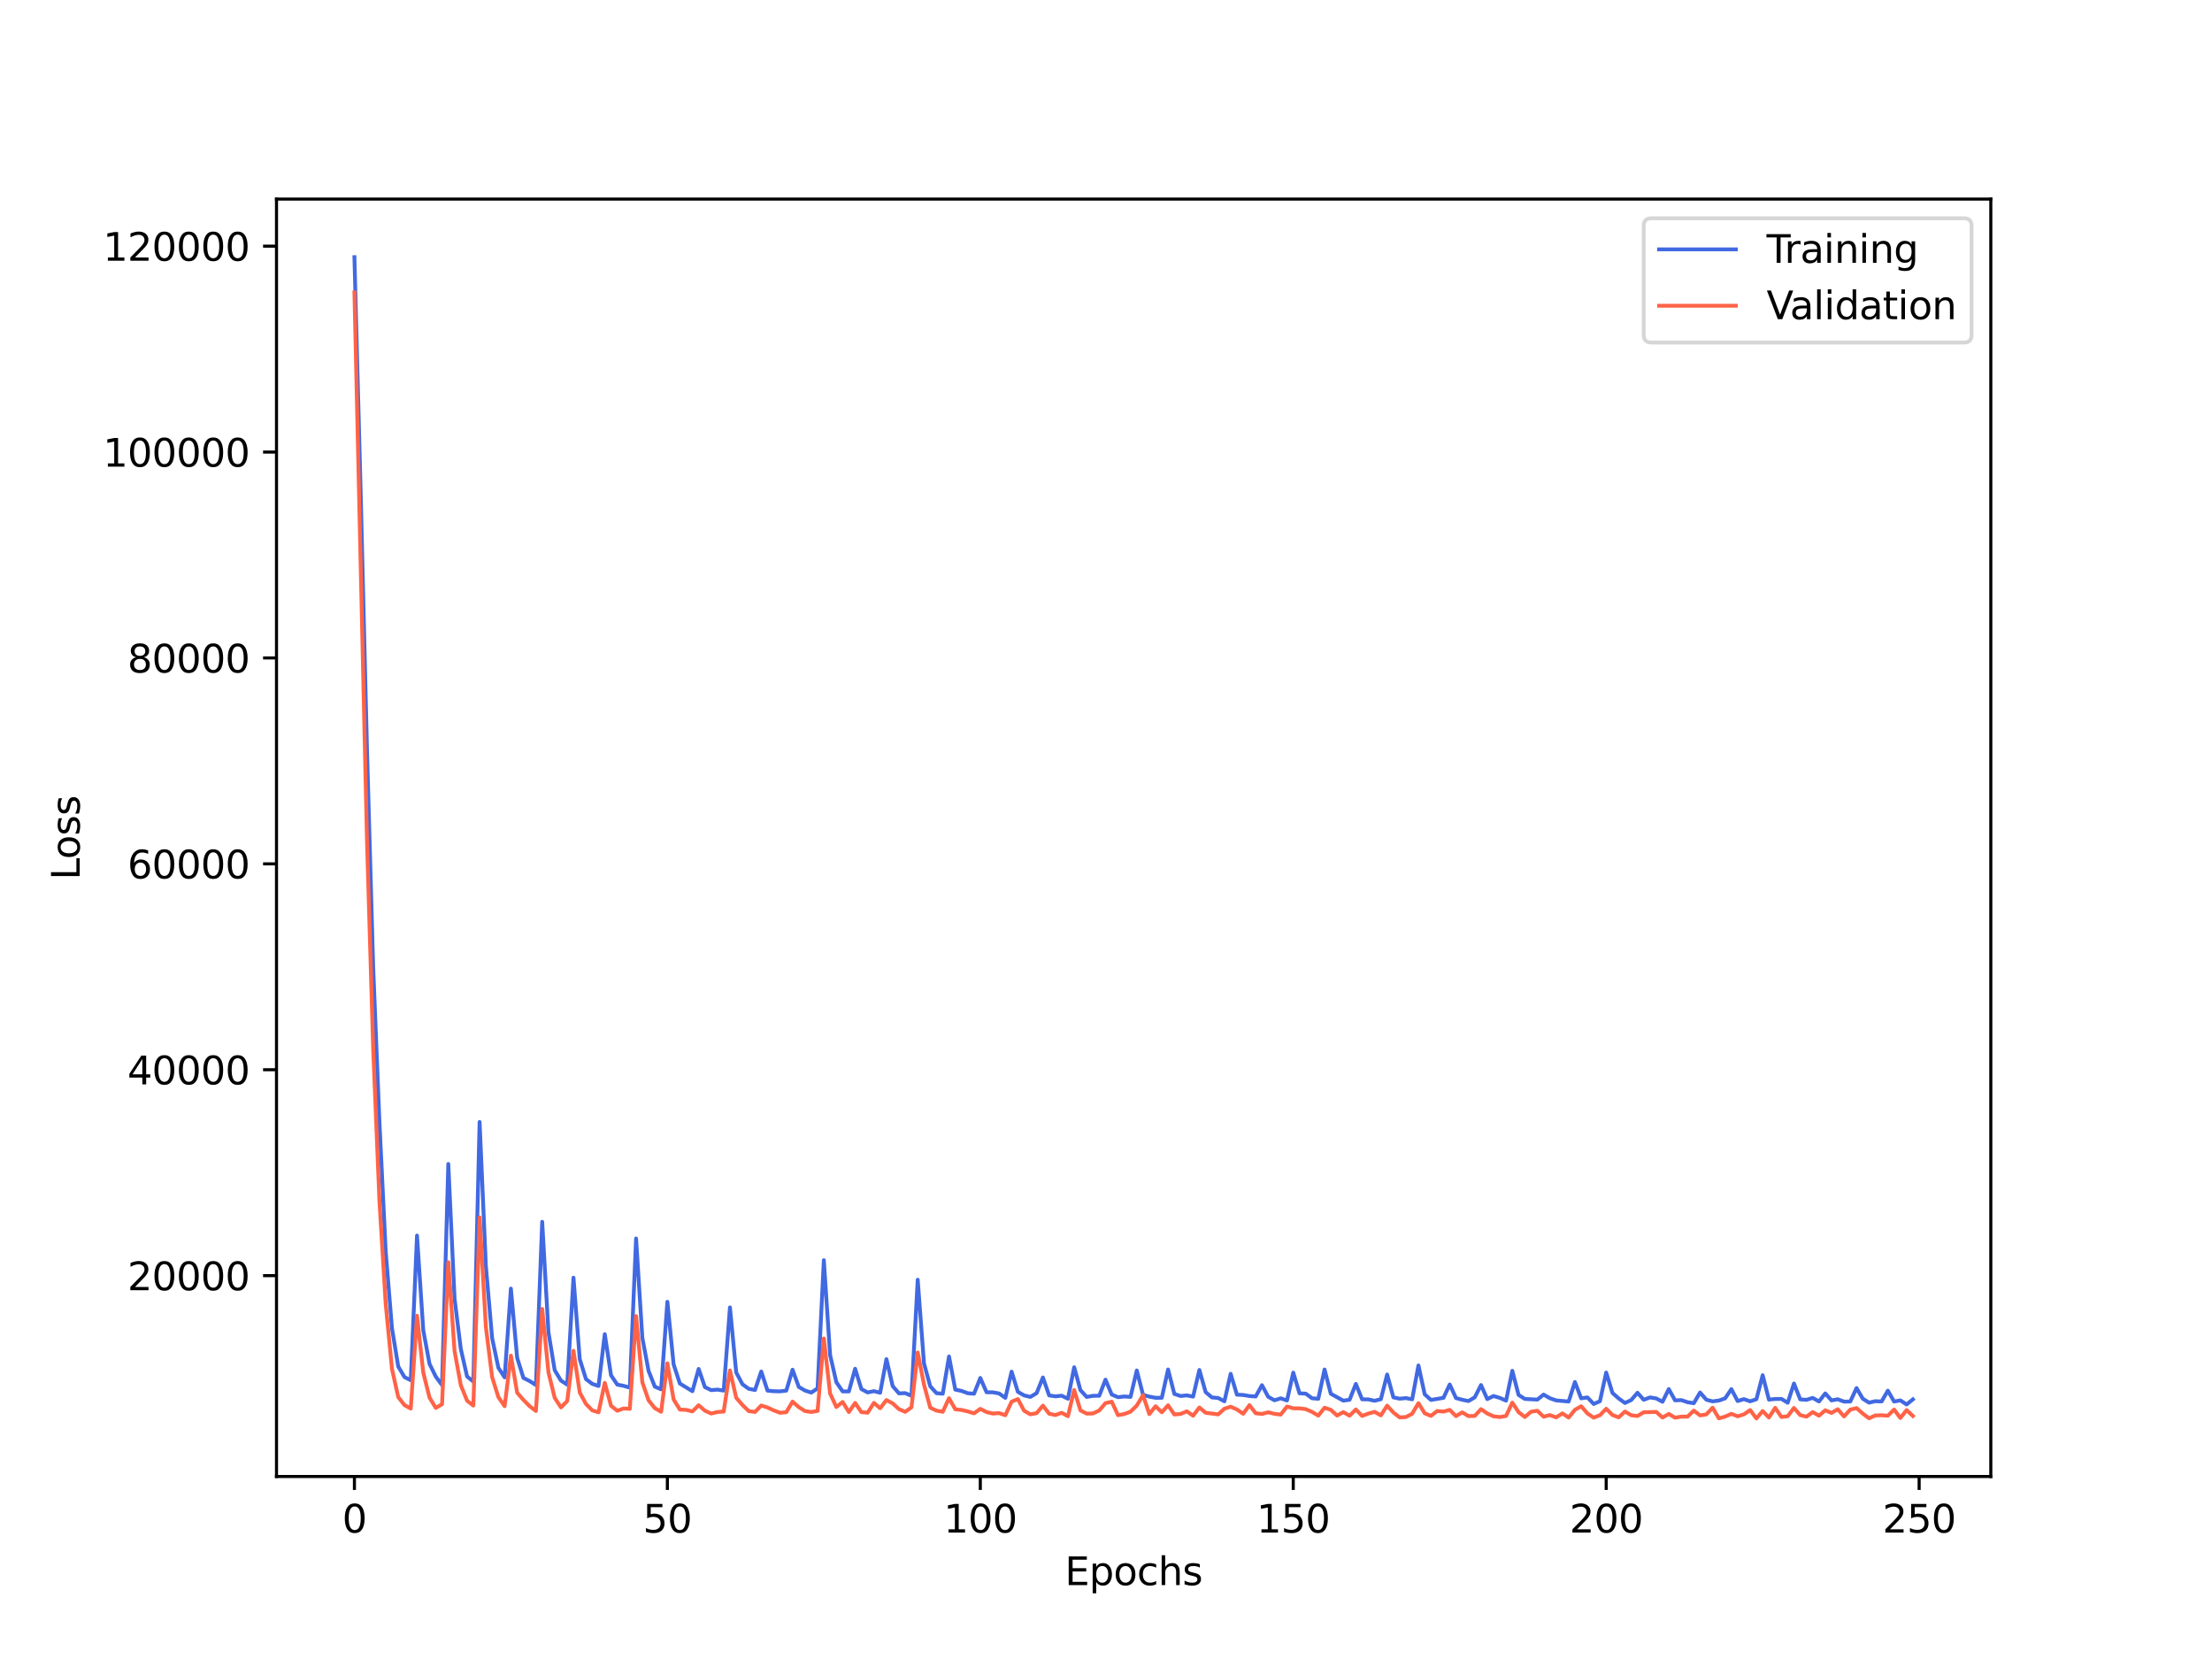 <?xml version="1.0" encoding="utf-8" standalone="no"?>
<!DOCTYPE svg PUBLIC "-//W3C//DTD SVG 1.1//EN"
  "http://www.w3.org/Graphics/SVG/1.1/DTD/svg11.dtd">
<svg xmlns:xlink="http://www.w3.org/1999/xlink" width="576pt" height="432pt" viewBox="0 0 576 432" xmlns="http://www.w3.org/2000/svg" version="1.1">
 <defs>
  <style type="text/css">*{stroke-linejoin: round; stroke-linecap: butt}</style>
 </defs>
 <g id="figure_1">
  <g id="patch_1">
   <path d="M 0 432 
L 576 432 
L 576 0 
L 0 0 
z
" style="fill: #ffffff"/>
  </g>
  <g id="axes_1">
   <g id="patch_2">
    <path d="M 72 384.48 
L 518.4 384.48 
L 518.4 51.84 
L 72 51.84 
z
" style="fill: #ffffff"/>
   </g>
   <g id="matplotlib.axis_1">
    <g id="xtick_1">
     <g id="line2d_1">
      <defs>
       <path id="mfca484361f" d="M 0 0 
L 0 3.5 
" style="stroke: #000000; stroke-width: 0.8"/>
      </defs>
      <g>
       <use xlink:href="#mfca484361f" x="92.291" y="384.48" style="stroke: #000000; stroke-width: 0.8"/>
      </g>
     </g>
     <g id="text_1">
      <!-- 0 -->
      <g transform="translate(89.11 399.078) scale(0.1 -0.1)">
       <defs>
        <path id="DejaVuSans-30" d="M 2034 4250 
Q 1547 4250 1301 3770 
Q 1056 3291 1056 2328 
Q 1056 1369 1301 889 
Q 1547 409 2034 409 
Q 2525 409 2770 889 
Q 3016 1369 3016 2328 
Q 3016 3291 2770 3770 
Q 2525 4250 2034 4250 
z
M 2034 4750 
Q 2819 4750 3233 4129 
Q 3647 3509 3647 2328 
Q 3647 1150 3233 529 
Q 2819 -91 2034 -91 
Q 1250 -91 836 529 
Q 422 1150 422 2328 
Q 422 3509 836 4129 
Q 1250 4750 2034 4750 
z
" transform="scale(0.016)"/>
       </defs>
       <use xlink:href="#DejaVuSans-30"/>
      </g>
     </g>
    </g>
    <g id="xtick_2">
     <g id="line2d_2">
      <g>
       <use xlink:href="#mfca484361f" x="173.781" y="384.48" style="stroke: #000000; stroke-width: 0.8"/>
      </g>
     </g>
     <g id="text_2">
      <!-- 50 -->
      <g transform="translate(167.418 399.078) scale(0.1 -0.1)">
       <defs>
        <path id="DejaVuSans-35" d="M 691 4666 
L 3169 4666 
L 3169 4134 
L 1269 4134 
L 1269 2991 
Q 1406 3038 1543 3061 
Q 1681 3084 1819 3084 
Q 2600 3084 3056 2656 
Q 3513 2228 3513 1497 
Q 3513 744 3044 326 
Q 2575 -91 1722 -91 
Q 1428 -91 1123 -41 
Q 819 9 494 109 
L 494 744 
Q 775 591 1075 516 
Q 1375 441 1709 441 
Q 2250 441 2565 725 
Q 2881 1009 2881 1497 
Q 2881 1984 2565 2268 
Q 2250 2553 1709 2553 
Q 1456 2553 1204 2497 
Q 953 2441 691 2322 
L 691 4666 
z
" transform="scale(0.016)"/>
       </defs>
       <use xlink:href="#DejaVuSans-35"/>
       <use xlink:href="#DejaVuSans-30" x="63.623"/>
      </g>
     </g>
    </g>
    <g id="xtick_3">
     <g id="line2d_3">
      <g>
       <use xlink:href="#mfca484361f" x="255.27" y="384.48" style="stroke: #000000; stroke-width: 0.8"/>
      </g>
     </g>
     <g id="text_3">
      <!-- 100 -->
      <g transform="translate(245.726 399.078) scale(0.1 -0.1)">
       <defs>
        <path id="DejaVuSans-31" d="M 794 531 
L 1825 531 
L 1825 4091 
L 703 3866 
L 703 4441 
L 1819 4666 
L 2450 4666 
L 2450 531 
L 3481 531 
L 3481 0 
L 794 0 
L 794 531 
z
" transform="scale(0.016)"/>
       </defs>
       <use xlink:href="#DejaVuSans-31"/>
       <use xlink:href="#DejaVuSans-30" x="63.623"/>
       <use xlink:href="#DejaVuSans-30" x="127.246"/>
      </g>
     </g>
    </g>
    <g id="xtick_4">
     <g id="line2d_4">
      <g>
       <use xlink:href="#mfca484361f" x="336.76" y="384.48" style="stroke: #000000; stroke-width: 0.8"/>
      </g>
     </g>
     <g id="text_4">
      <!-- 150 -->
      <g transform="translate(327.216 399.078) scale(0.1 -0.1)">
       <use xlink:href="#DejaVuSans-31"/>
       <use xlink:href="#DejaVuSans-35" x="63.623"/>
       <use xlink:href="#DejaVuSans-30" x="127.246"/>
      </g>
     </g>
    </g>
    <g id="xtick_5">
     <g id="line2d_5">
      <g>
       <use xlink:href="#mfca484361f" x="418.249" y="384.48" style="stroke: #000000; stroke-width: 0.8"/>
      </g>
     </g>
     <g id="text_5">
      <!-- 200 -->
      <g transform="translate(408.706 399.078) scale(0.1 -0.1)">
       <defs>
        <path id="DejaVuSans-32" d="M 1228 531 
L 3431 531 
L 3431 0 
L 469 0 
L 469 531 
Q 828 903 1448 1529 
Q 2069 2156 2228 2338 
Q 2531 2678 2651 2914 
Q 2772 3150 2772 3378 
Q 2772 3750 2511 3984 
Q 2250 4219 1831 4219 
Q 1534 4219 1204 4116 
Q 875 4013 500 3803 
L 500 4441 
Q 881 4594 1212 4672 
Q 1544 4750 1819 4750 
Q 2544 4750 2975 4387 
Q 3406 4025 3406 3419 
Q 3406 3131 3298 2873 
Q 3191 2616 2906 2266 
Q 2828 2175 2409 1742 
Q 1991 1309 1228 531 
z
" transform="scale(0.016)"/>
       </defs>
       <use xlink:href="#DejaVuSans-32"/>
       <use xlink:href="#DejaVuSans-30" x="63.623"/>
       <use xlink:href="#DejaVuSans-30" x="127.246"/>
      </g>
     </g>
    </g>
    <g id="xtick_6">
     <g id="line2d_6">
      <g>
       <use xlink:href="#mfca484361f" x="499.739" y="384.48" style="stroke: #000000; stroke-width: 0.8"/>
      </g>
     </g>
     <g id="text_6">
      <!-- 250 -->
      <g transform="translate(490.195 399.078) scale(0.1 -0.1)">
       <use xlink:href="#DejaVuSans-32"/>
       <use xlink:href="#DejaVuSans-35" x="63.623"/>
       <use xlink:href="#DejaVuSans-30" x="127.246"/>
      </g>
     </g>
    </g>
    <g id="text_7">
     <!-- Epochs -->
     <g transform="translate(277.284 412.757) scale(0.1 -0.1)">
      <defs>
       <path id="DejaVuSans-45" d="M 628 4666 
L 3578 4666 
L 3578 4134 
L 1259 4134 
L 1259 2753 
L 3481 2753 
L 3481 2222 
L 1259 2222 
L 1259 531 
L 3634 531 
L 3634 0 
L 628 0 
L 628 4666 
z
" transform="scale(0.016)"/>
       <path id="DejaVuSans-70" d="M 1159 525 
L 1159 -1331 
L 581 -1331 
L 581 3500 
L 1159 3500 
L 1159 2969 
Q 1341 3281 1617 3432 
Q 1894 3584 2278 3584 
Q 2916 3584 3314 3078 
Q 3713 2572 3713 1747 
Q 3713 922 3314 415 
Q 2916 -91 2278 -91 
Q 1894 -91 1617 61 
Q 1341 213 1159 525 
z
M 3116 1747 
Q 3116 2381 2855 2742 
Q 2594 3103 2138 3103 
Q 1681 3103 1420 2742 
Q 1159 2381 1159 1747 
Q 1159 1113 1420 752 
Q 1681 391 2138 391 
Q 2594 391 2855 752 
Q 3116 1113 3116 1747 
z
" transform="scale(0.016)"/>
       <path id="DejaVuSans-6f" d="M 1959 3097 
Q 1497 3097 1228 2736 
Q 959 2375 959 1747 
Q 959 1119 1226 758 
Q 1494 397 1959 397 
Q 2419 397 2687 759 
Q 2956 1122 2956 1747 
Q 2956 2369 2687 2733 
Q 2419 3097 1959 3097 
z
M 1959 3584 
Q 2709 3584 3137 3096 
Q 3566 2609 3566 1747 
Q 3566 888 3137 398 
Q 2709 -91 1959 -91 
Q 1206 -91 779 398 
Q 353 888 353 1747 
Q 353 2609 779 3096 
Q 1206 3584 1959 3584 
z
" transform="scale(0.016)"/>
       <path id="DejaVuSans-63" d="M 3122 3366 
L 3122 2828 
Q 2878 2963 2633 3030 
Q 2388 3097 2138 3097 
Q 1578 3097 1268 2742 
Q 959 2388 959 1747 
Q 959 1106 1268 751 
Q 1578 397 2138 397 
Q 2388 397 2633 464 
Q 2878 531 3122 666 
L 3122 134 
Q 2881 22 2623 -34 
Q 2366 -91 2075 -91 
Q 1284 -91 818 406 
Q 353 903 353 1747 
Q 353 2603 823 3093 
Q 1294 3584 2113 3584 
Q 2378 3584 2631 3529 
Q 2884 3475 3122 3366 
z
" transform="scale(0.016)"/>
       <path id="DejaVuSans-68" d="M 3513 2113 
L 3513 0 
L 2938 0 
L 2938 2094 
Q 2938 2591 2744 2837 
Q 2550 3084 2163 3084 
Q 1697 3084 1428 2787 
Q 1159 2491 1159 1978 
L 1159 0 
L 581 0 
L 581 4863 
L 1159 4863 
L 1159 2956 
Q 1366 3272 1645 3428 
Q 1925 3584 2291 3584 
Q 2894 3584 3203 3211 
Q 3513 2838 3513 2113 
z
" transform="scale(0.016)"/>
       <path id="DejaVuSans-73" d="M 2834 3397 
L 2834 2853 
Q 2591 2978 2328 3040 
Q 2066 3103 1784 3103 
Q 1356 3103 1142 2972 
Q 928 2841 928 2578 
Q 928 2378 1081 2264 
Q 1234 2150 1697 2047 
L 1894 2003 
Q 2506 1872 2764 1633 
Q 3022 1394 3022 966 
Q 3022 478 2636 193 
Q 2250 -91 1575 -91 
Q 1294 -91 989 -36 
Q 684 19 347 128 
L 347 722 
Q 666 556 975 473 
Q 1284 391 1588 391 
Q 1994 391 2212 530 
Q 2431 669 2431 922 
Q 2431 1156 2273 1281 
Q 2116 1406 1581 1522 
L 1381 1569 
Q 847 1681 609 1914 
Q 372 2147 372 2553 
Q 372 3047 722 3315 
Q 1072 3584 1716 3584 
Q 2034 3584 2315 3537 
Q 2597 3491 2834 3397 
z
" transform="scale(0.016)"/>
      </defs>
      <use xlink:href="#DejaVuSans-45"/>
      <use xlink:href="#DejaVuSans-70" x="63.184"/>
      <use xlink:href="#DejaVuSans-6f" x="126.66"/>
      <use xlink:href="#DejaVuSans-63" x="187.842"/>
      <use xlink:href="#DejaVuSans-68" x="242.822"/>
      <use xlink:href="#DejaVuSans-73" x="306.201"/>
     </g>
    </g>
   </g>
   <g id="matplotlib.axis_2">
    <g id="ytick_1">
     <g id="line2d_7">
      <defs>
       <path id="mdd9115772d" d="M 0 0 
L -3.5 0 
" style="stroke: #000000; stroke-width: 0.8"/>
      </defs>
      <g>
       <use xlink:href="#mdd9115772d" x="72" y="332.17" style="stroke: #000000; stroke-width: 0.8"/>
      </g>
     </g>
     <g id="text_8">
      <!-- 20000 -->
      <g transform="translate(33.188 335.969) scale(0.1 -0.1)">
       <use xlink:href="#DejaVuSans-32"/>
       <use xlink:href="#DejaVuSans-30" x="63.623"/>
       <use xlink:href="#DejaVuSans-30" x="127.246"/>
       <use xlink:href="#DejaVuSans-30" x="190.869"/>
       <use xlink:href="#DejaVuSans-30" x="254.492"/>
      </g>
     </g>
    </g>
    <g id="ytick_2">
     <g id="line2d_8">
      <g>
       <use xlink:href="#mdd9115772d" x="72" y="278.556" style="stroke: #000000; stroke-width: 0.8"/>
      </g>
     </g>
     <g id="text_9">
      <!-- 40000 -->
      <g transform="translate(33.188 282.355) scale(0.1 -0.1)">
       <defs>
        <path id="DejaVuSans-34" d="M 2419 4116 
L 825 1625 
L 2419 1625 
L 2419 4116 
z
M 2253 4666 
L 3047 4666 
L 3047 1625 
L 3713 1625 
L 3713 1100 
L 3047 1100 
L 3047 0 
L 2419 0 
L 2419 1100 
L 313 1100 
L 313 1709 
L 2253 4666 
z
" transform="scale(0.016)"/>
       </defs>
       <use xlink:href="#DejaVuSans-34"/>
       <use xlink:href="#DejaVuSans-30" x="63.623"/>
       <use xlink:href="#DejaVuSans-30" x="127.246"/>
       <use xlink:href="#DejaVuSans-30" x="190.869"/>
       <use xlink:href="#DejaVuSans-30" x="254.492"/>
      </g>
     </g>
    </g>
    <g id="ytick_3">
     <g id="line2d_9">
      <g>
       <use xlink:href="#mdd9115772d" x="72" y="224.941" style="stroke: #000000; stroke-width: 0.8"/>
      </g>
     </g>
     <g id="text_10">
      <!-- 60000 -->
      <g transform="translate(33.188 228.74) scale(0.1 -0.1)">
       <defs>
        <path id="DejaVuSans-36" d="M 2113 2584 
Q 1688 2584 1439 2293 
Q 1191 2003 1191 1497 
Q 1191 994 1439 701 
Q 1688 409 2113 409 
Q 2538 409 2786 701 
Q 3034 994 3034 1497 
Q 3034 2003 2786 2293 
Q 2538 2584 2113 2584 
z
M 3366 4563 
L 3366 3988 
Q 3128 4100 2886 4159 
Q 2644 4219 2406 4219 
Q 1781 4219 1451 3797 
Q 1122 3375 1075 2522 
Q 1259 2794 1537 2939 
Q 1816 3084 2150 3084 
Q 2853 3084 3261 2657 
Q 3669 2231 3669 1497 
Q 3669 778 3244 343 
Q 2819 -91 2113 -91 
Q 1303 -91 875 529 
Q 447 1150 447 2328 
Q 447 3434 972 4092 
Q 1497 4750 2381 4750 
Q 2619 4750 2861 4703 
Q 3103 4656 3366 4563 
z
" transform="scale(0.016)"/>
       </defs>
       <use xlink:href="#DejaVuSans-36"/>
       <use xlink:href="#DejaVuSans-30" x="63.623"/>
       <use xlink:href="#DejaVuSans-30" x="127.246"/>
       <use xlink:href="#DejaVuSans-30" x="190.869"/>
       <use xlink:href="#DejaVuSans-30" x="254.492"/>
      </g>
     </g>
    </g>
    <g id="ytick_4">
     <g id="line2d_10">
      <g>
       <use xlink:href="#mdd9115772d" x="72" y="171.327" style="stroke: #000000; stroke-width: 0.8"/>
      </g>
     </g>
     <g id="text_11">
      <!-- 80000 -->
      <g transform="translate(33.188 175.126) scale(0.1 -0.1)">
       <defs>
        <path id="DejaVuSans-38" d="M 2034 2216 
Q 1584 2216 1326 1975 
Q 1069 1734 1069 1313 
Q 1069 891 1326 650 
Q 1584 409 2034 409 
Q 2484 409 2743 651 
Q 3003 894 3003 1313 
Q 3003 1734 2745 1975 
Q 2488 2216 2034 2216 
z
M 1403 2484 
Q 997 2584 770 2862 
Q 544 3141 544 3541 
Q 544 4100 942 4425 
Q 1341 4750 2034 4750 
Q 2731 4750 3128 4425 
Q 3525 4100 3525 3541 
Q 3525 3141 3298 2862 
Q 3072 2584 2669 2484 
Q 3125 2378 3379 2068 
Q 3634 1759 3634 1313 
Q 3634 634 3220 271 
Q 2806 -91 2034 -91 
Q 1263 -91 848 271 
Q 434 634 434 1313 
Q 434 1759 690 2068 
Q 947 2378 1403 2484 
z
M 1172 3481 
Q 1172 3119 1398 2916 
Q 1625 2713 2034 2713 
Q 2441 2713 2670 2916 
Q 2900 3119 2900 3481 
Q 2900 3844 2670 4047 
Q 2441 4250 2034 4250 
Q 1625 4250 1398 4047 
Q 1172 3844 1172 3481 
z
" transform="scale(0.016)"/>
       </defs>
       <use xlink:href="#DejaVuSans-38"/>
       <use xlink:href="#DejaVuSans-30" x="63.623"/>
       <use xlink:href="#DejaVuSans-30" x="127.246"/>
       <use xlink:href="#DejaVuSans-30" x="190.869"/>
       <use xlink:href="#DejaVuSans-30" x="254.492"/>
      </g>
     </g>
    </g>
    <g id="ytick_5">
     <g id="line2d_11">
      <g>
       <use xlink:href="#mdd9115772d" x="72" y="117.712" style="stroke: #000000; stroke-width: 0.8"/>
      </g>
     </g>
     <g id="text_12">
      <!-- 100000 -->
      <g transform="translate(26.825 121.512) scale(0.1 -0.1)">
       <use xlink:href="#DejaVuSans-31"/>
       <use xlink:href="#DejaVuSans-30" x="63.623"/>
       <use xlink:href="#DejaVuSans-30" x="127.246"/>
       <use xlink:href="#DejaVuSans-30" x="190.869"/>
       <use xlink:href="#DejaVuSans-30" x="254.492"/>
       <use xlink:href="#DejaVuSans-30" x="318.115"/>
      </g>
     </g>
    </g>
    <g id="ytick_6">
     <g id="line2d_12">
      <g>
       <use xlink:href="#mdd9115772d" x="72" y="64.098" style="stroke: #000000; stroke-width: 0.8"/>
      </g>
     </g>
     <g id="text_13">
      <!-- 120000 -->
      <g transform="translate(26.825 67.897) scale(0.1 -0.1)">
       <use xlink:href="#DejaVuSans-31"/>
       <use xlink:href="#DejaVuSans-32" x="63.623"/>
       <use xlink:href="#DejaVuSans-30" x="127.246"/>
       <use xlink:href="#DejaVuSans-30" x="190.869"/>
       <use xlink:href="#DejaVuSans-30" x="254.492"/>
       <use xlink:href="#DejaVuSans-30" x="318.115"/>
      </g>
     </g>
    </g>
    <g id="text_14">
     <!-- Loss -->
     <g transform="translate(20.745 229.127) rotate(-90) scale(0.1 -0.1)">
      <defs>
       <path id="DejaVuSans-4c" d="M 628 4666 
L 1259 4666 
L 1259 531 
L 3531 531 
L 3531 0 
L 628 0 
L 628 4666 
z
" transform="scale(0.016)"/>
      </defs>
      <use xlink:href="#DejaVuSans-4c"/>
      <use xlink:href="#DejaVuSans-6f" x="53.963"/>
      <use xlink:href="#DejaVuSans-73" x="115.145"/>
      <use xlink:href="#DejaVuSans-73" x="167.244"/>
     </g>
    </g>
   </g>
   <g id="line2d_13">
    <path d="M 92.291 66.96 
L 93.921 128.381 
L 95.55 194.559 
L 97.18 251.962 
L 98.81 292.333 
L 100.44 325.964 
L 102.07 345.867 
L 103.699 355.84 
L 105.329 358.591 
L 106.959 359.422 
L 108.589 321.738 
L 110.219 346.397 
L 111.848 355.167 
L 113.478 358.467 
L 115.108 360.686 
L 116.738 303.096 
L 118.368 338.17 
L 119.997 351.292 
L 121.627 358.432 
L 123.257 359.765 
L 124.887 292.158 
L 126.517 329.638 
L 128.146 348.423 
L 129.776 356.159 
L 131.406 358.665 
L 133.036 335.545 
L 134.665 353.564 
L 136.295 358.806 
L 137.925 359.63 
L 139.555 360.661 
L 141.185 318.156 
L 142.814 346.895 
L 144.444 356.795 
L 146.074 359.506 
L 147.704 360.552 
L 149.334 332.706 
L 150.963 353.918 
L 152.593 359.127 
L 154.223 360.352 
L 155.853 360.908 
L 157.483 347.416 
L 159.112 358.129 
L 160.742 360.55 
L 162.372 360.867 
L 164.002 361.347 
L 165.632 322.5 
L 167.261 348.348 
L 168.891 356.998 
L 170.521 361.085 
L 172.151 361.77 
L 173.781 338.989 
L 175.41 355.294 
L 177.04 360.276 
L 180.3 362.265 
L 181.929 356.471 
L 183.559 361.202 
L 185.189 361.989 
L 186.819 361.851 
L 188.449 362.109 
L 190.078 340.442 
L 191.708 357.39 
L 193.338 360.464 
L 194.968 361.64 
L 196.598 361.955 
L 198.227 357.138 
L 199.857 362.116 
L 201.487 362.272 
L 203.117 362.305 
L 204.747 362.12 
L 206.376 356.669 
L 208.006 361.156 
L 209.636 362.102 
L 211.266 362.621 
L 212.896 361.534 
L 214.525 328.147 
L 216.155 352.828 
L 217.785 359.92 
L 219.415 362.317 
L 221.044 362.317 
L 222.674 356.424 
L 224.304 361.711 
L 225.934 362.585 
L 227.564 362.253 
L 229.193 362.667 
L 230.823 353.923 
L 232.453 360.939 
L 234.083 362.829 
L 235.713 362.766 
L 237.342 363.472 
L 238.972 333.241 
L 240.602 355.029 
L 242.232 360.98 
L 243.862 362.78 
L 245.491 362.921 
L 247.121 353.223 
L 248.751 361.851 
L 250.381 362.193 
L 252.011 362.795 
L 253.64 362.919 
L 255.27 358.82 
L 256.9 362.538 
L 258.53 362.552 
L 260.159 362.857 
L 261.789 363.997 
L 263.419 357.173 
L 265.049 362.427 
L 266.679 363.362 
L 268.308 363.749 
L 269.938 362.771 
L 271.568 358.69 
L 273.198 363.365 
L 274.828 363.605 
L 276.457 363.438 
L 278.087 364.228 
L 279.717 356.032 
L 281.347 361.996 
L 282.977 363.766 
L 284.606 363.466 
L 286.236 363.457 
L 287.866 359.265 
L 289.496 363.133 
L 291.126 363.823 
L 292.755 363.642 
L 294.385 363.747 
L 296.015 356.866 
L 297.645 363.22 
L 299.274 363.675 
L 300.904 363.986 
L 302.534 363.97 
L 304.164 356.611 
L 305.794 362.976 
L 307.423 363.516 
L 309.053 363.359 
L 310.683 363.673 
L 312.313 356.735 
L 313.943 362.501 
L 315.572 363.885 
L 317.202 364.033 
L 318.832 364.899 
L 320.462 357.742 
L 322.092 363.168 
L 323.721 363.25 
L 325.351 363.526 
L 326.981 363.638 
L 328.611 360.697 
L 330.241 363.723 
L 331.87 364.628 
L 333.5 364.12 
L 335.13 364.677 
L 336.76 357.434 
L 338.389 362.819 
L 340.019 362.897 
L 341.649 364.106 
L 343.279 364.242 
L 344.909 356.614 
L 346.538 362.934 
L 349.798 364.723 
L 351.428 364.494 
L 353.058 360.371 
L 354.687 364.38 
L 356.317 364.396 
L 357.947 364.754 
L 359.577 364.344 
L 361.207 357.924 
L 362.836 363.876 
L 364.466 364.216 
L 366.096 364.062 
L 367.726 364.38 
L 369.356 355.559 
L 370.985 363.068 
L 372.615 364.539 
L 375.875 363.996 
L 377.504 360.517 
L 379.134 364.05 
L 380.764 364.498 
L 382.394 364.824 
L 384.024 363.86 
L 385.653 360.659 
L 387.283 364.323 
L 388.913 363.517 
L 390.543 364.011 
L 392.173 364.722 
L 393.802 356.956 
L 395.432 363.238 
L 397.062 364.273 
L 400.322 364.451 
L 401.951 363.146 
L 403.581 364.093 
L 405.211 364.662 
L 408.471 364.953 
L 410.1 359.876 
L 411.73 364.117 
L 413.36 363.884 
L 414.99 365.591 
L 416.619 364.876 
L 418.249 357.412 
L 419.879 362.722 
L 421.509 364.154 
L 423.139 365.334 
L 424.768 364.566 
L 426.398 362.676 
L 428.028 364.507 
L 429.658 363.883 
L 431.288 364.153 
L 432.917 365.017 
L 434.547 361.712 
L 436.177 364.647 
L 437.807 364.584 
L 439.437 365.132 
L 441.066 365.39 
L 442.696 362.605 
L 444.326 364.484 
L 445.956 364.912 
L 447.586 364.699 
L 449.215 364.13 
L 450.845 361.719 
L 452.475 364.822 
L 454.105 364.331 
L 455.735 364.898 
L 457.364 364.355 
L 458.994 358.1 
L 460.624 364.46 
L 462.254 364.293 
L 463.883 364.272 
L 465.513 365.268 
L 467.143 360.264 
L 468.773 364.392 
L 470.403 364.517 
L 472.032 364.005 
L 473.662 364.938 
L 475.292 362.84 
L 476.922 364.659 
L 478.552 364.358 
L 480.181 364.981 
L 481.811 364.949 
L 483.441 361.453 
L 485.071 364.23 
L 486.701 365.246 
L 488.33 364.869 
L 489.96 364.941 
L 491.59 362.124 
L 493.22 364.958 
L 494.85 364.656 
L 496.479 365.721 
L 498.109 364.393 
L 498.109 364.393 
" clip-path="url(#pdc9212a499)" style="fill: none; stroke: #4169e1; stroke-linecap: square"/>
   </g>
   <g id="line2d_14">
    <path d="M 92.291 76.148 
L 95.55 218.415 
L 97.18 273.314 
L 98.81 312.864 
L 100.44 339.573 
L 102.07 356.48 
L 103.699 363.794 
L 105.329 365.889 
L 106.959 366.79 
L 108.589 342.607 
L 110.219 357.441 
L 111.848 363.935 
L 113.478 366.614 
L 115.108 365.657 
L 116.738 328.67 
L 118.368 351.846 
L 119.997 360.722 
L 121.627 364.738 
L 123.257 366.005 
L 124.887 317.007 
L 126.517 345.515 
L 128.146 358.584 
L 129.776 363.802 
L 131.406 366.168 
L 133.036 353.002 
L 134.665 362.671 
L 136.295 364.526 
L 137.925 366.178 
L 139.555 367.419 
L 141.185 340.845 
L 142.814 357.371 
L 144.444 364.004 
L 146.074 366.481 
L 147.704 364.827 
L 149.334 351.75 
L 150.963 362.604 
L 152.593 365.597 
L 154.223 367.262 
L 155.853 367.76 
L 157.483 360.093 
L 159.112 366.06 
L 160.742 367.36 
L 162.372 366.762 
L 164.002 366.854 
L 165.632 342.704 
L 167.261 359.915 
L 168.891 364.653 
L 170.521 366.682 
L 172.151 367.625 
L 173.781 354.998 
L 175.41 364.42 
L 177.04 367.057 
L 178.67 367.121 
L 180.3 367.531 
L 181.929 365.918 
L 183.559 367.342 
L 185.189 368.08 
L 186.819 367.688 
L 188.449 367.554 
L 190.078 356.863 
L 191.708 363.979 
L 193.338 365.86 
L 194.968 367.439 
L 196.598 367.673 
L 198.227 365.989 
L 199.857 366.516 
L 201.487 367.264 
L 203.117 367.881 
L 204.747 367.732 
L 206.376 364.975 
L 208.006 366.415 
L 209.636 367.443 
L 211.266 367.678 
L 212.896 367.396 
L 214.525 348.53 
L 216.155 362.871 
L 217.785 366.391 
L 219.415 365.065 
L 221.044 367.691 
L 222.674 365.325 
L 224.304 367.714 
L 225.934 367.863 
L 227.564 365.309 
L 229.193 366.704 
L 230.823 364.572 
L 232.453 365.443 
L 234.083 366.931 
L 235.713 367.642 
L 237.342 366.462 
L 238.972 352.187 
L 240.602 360.53 
L 242.232 366.564 
L 243.862 367.325 
L 245.491 367.617 
L 247.121 364.093 
L 248.751 366.974 
L 250.381 367.154 
L 252.011 367.532 
L 253.64 368.029 
L 255.27 366.865 
L 256.9 367.702 
L 258.53 368.082 
L 260.159 367.973 
L 261.789 368.517 
L 263.419 364.991 
L 265.049 364.323 
L 266.679 367.363 
L 268.308 368.286 
L 269.938 367.976 
L 271.568 366.023 
L 273.198 368.126 
L 274.828 368.476 
L 276.457 367.888 
L 278.087 368.775 
L 279.717 361.962 
L 281.347 367.26 
L 282.977 368.105 
L 284.606 368.062 
L 286.236 367.289 
L 287.866 365.377 
L 289.496 365.004 
L 291.126 368.508 
L 292.755 368.213 
L 294.385 367.594 
L 296.015 366.01 
L 297.645 363.294 
L 299.274 368.222 
L 300.904 366.18 
L 302.534 367.758 
L 304.164 365.933 
L 305.794 368.33 
L 307.423 368.186 
L 309.053 367.507 
L 310.683 368.658 
L 312.313 366.502 
L 313.943 367.877 
L 317.202 368.301 
L 318.832 366.833 
L 320.462 366.306 
L 322.092 367.026 
L 323.721 368.139 
L 325.351 365.894 
L 326.981 368.014 
L 328.611 368.187 
L 330.241 367.758 
L 331.87 368.16 
L 333.5 368.359 
L 335.13 366.256 
L 336.76 366.721 
L 338.389 366.728 
L 340.019 366.934 
L 341.649 367.652 
L 343.279 368.623 
L 344.909 366.564 
L 346.538 367.116 
L 348.168 368.603 
L 349.798 367.714 
L 351.428 368.647 
L 353.058 367.016 
L 354.687 368.705 
L 356.317 368.087 
L 357.947 367.653 
L 359.577 368.556 
L 361.207 366.036 
L 362.836 367.815 
L 364.466 369.085 
L 366.096 368.996 
L 367.726 368.136 
L 369.356 365.384 
L 370.985 368.011 
L 372.615 368.693 
L 374.245 367.416 
L 375.875 367.574 
L 377.504 367.131 
L 379.134 368.748 
L 380.764 367.778 
L 382.394 368.75 
L 384.024 368.702 
L 385.653 366.935 
L 387.283 368.069 
L 388.913 368.803 
L 390.543 368.993 
L 392.173 368.704 
L 393.802 365.244 
L 395.432 367.72 
L 397.062 368.988 
L 398.692 367.6 
L 400.322 367.36 
L 401.951 368.908 
L 403.581 368.482 
L 405.211 369.085 
L 406.841 368.042 
L 408.471 369.132 
L 410.1 367.11 
L 411.73 366.181 
L 413.36 368.043 
L 414.99 369.157 
L 416.619 368.522 
L 418.249 366.837 
L 419.879 368.46 
L 421.509 369.076 
L 423.139 367.561 
L 424.768 368.526 
L 426.398 368.726 
L 428.028 367.749 
L 431.288 367.663 
L 432.917 369.127 
L 434.547 368.183 
L 436.177 369.163 
L 437.807 368.885 
L 439.437 368.887 
L 441.066 367.319 
L 442.696 368.564 
L 444.326 368.307 
L 445.956 366.567 
L 447.586 369.333 
L 449.215 368.885 
L 450.845 368.159 
L 452.475 368.799 
L 454.105 368.295 
L 455.735 367.182 
L 457.364 369.36 
L 458.994 367.429 
L 460.624 369.119 
L 462.254 366.603 
L 463.883 368.976 
L 465.513 368.782 
L 467.143 366.627 
L 468.773 368.496 
L 470.403 368.889 
L 472.032 367.712 
L 473.662 368.639 
L 475.292 367.232 
L 476.922 367.921 
L 478.552 366.966 
L 480.181 368.837 
L 481.811 367.066 
L 483.441 366.661 
L 485.071 368.102 
L 486.701 369.324 
L 488.33 368.577 
L 489.96 368.53 
L 491.59 368.646 
L 493.22 367.045 
L 494.85 369.243 
L 496.479 367.183 
L 498.109 368.711 
L 498.109 368.711 
" clip-path="url(#pdc9212a499)" style="fill: none; stroke: #ff6347; stroke-linecap: square"/>
   </g>
   <g id="patch_3">
    <path d="M 72 384.48 
L 72 51.84 
" style="fill: none; stroke: #000000; stroke-width: 0.8; stroke-linejoin: miter; stroke-linecap: square"/>
   </g>
   <g id="patch_4">
    <path d="M 518.4 384.48 
L 518.4 51.84 
" style="fill: none; stroke: #000000; stroke-width: 0.8; stroke-linejoin: miter; stroke-linecap: square"/>
   </g>
   <g id="patch_5">
    <path d="M 72 384.48 
L 518.4 384.48 
" style="fill: none; stroke: #000000; stroke-width: 0.8; stroke-linejoin: miter; stroke-linecap: square"/>
   </g>
   <g id="patch_6">
    <path d="M 72 51.84 
L 518.4 51.84 
" style="fill: none; stroke: #000000; stroke-width: 0.8; stroke-linejoin: miter; stroke-linecap: square"/>
   </g>
   <g id="legend_1">
    <g id="patch_7">
     <path d="M 430.019 89.196 
L 511.4 89.196 
Q 513.4 89.196 513.4 87.196 
L 513.4 58.84 
Q 513.4 56.84 511.4 56.84 
L 430.019 56.84 
Q 428.019 56.84 428.019 58.84 
L 428.019 87.196 
Q 428.019 89.196 430.019 89.196 
z
" style="fill: #ffffff; opacity: 0.8; stroke: #cccccc; stroke-linejoin: miter"/>
    </g>
    <g id="line2d_15">
     <path d="M 432.019 64.938 
L 442.019 64.938 
L 452.019 64.938 
" style="fill: none; stroke: #4169e1; stroke-linecap: square"/>
    </g>
    <g id="text_15">
     <!-- Training -->
     <g transform="translate(460.019 68.438) scale(0.1 -0.1)">
      <defs>
       <path id="DejaVuSans-54" d="M -19 4666 
L 3928 4666 
L 3928 4134 
L 2272 4134 
L 2272 0 
L 1638 0 
L 1638 4134 
L -19 4134 
L -19 4666 
z
" transform="scale(0.016)"/>
       <path id="DejaVuSans-72" d="M 2631 2963 
Q 2534 3019 2420 3045 
Q 2306 3072 2169 3072 
Q 1681 3072 1420 2755 
Q 1159 2438 1159 1844 
L 1159 0 
L 581 0 
L 581 3500 
L 1159 3500 
L 1159 2956 
Q 1341 3275 1631 3429 
Q 1922 3584 2338 3584 
Q 2397 3584 2469 3576 
Q 2541 3569 2628 3553 
L 2631 2963 
z
" transform="scale(0.016)"/>
       <path id="DejaVuSans-61" d="M 2194 1759 
Q 1497 1759 1228 1600 
Q 959 1441 959 1056 
Q 959 750 1161 570 
Q 1363 391 1709 391 
Q 2188 391 2477 730 
Q 2766 1069 2766 1631 
L 2766 1759 
L 2194 1759 
z
M 3341 1997 
L 3341 0 
L 2766 0 
L 2766 531 
Q 2569 213 2275 61 
Q 1981 -91 1556 -91 
Q 1019 -91 701 211 
Q 384 513 384 1019 
Q 384 1609 779 1909 
Q 1175 2209 1959 2209 
L 2766 2209 
L 2766 2266 
Q 2766 2663 2505 2880 
Q 2244 3097 1772 3097 
Q 1472 3097 1187 3025 
Q 903 2953 641 2809 
L 641 3341 
Q 956 3463 1253 3523 
Q 1550 3584 1831 3584 
Q 2591 3584 2966 3190 
Q 3341 2797 3341 1997 
z
" transform="scale(0.016)"/>
       <path id="DejaVuSans-69" d="M 603 3500 
L 1178 3500 
L 1178 0 
L 603 0 
L 603 3500 
z
M 603 4863 
L 1178 4863 
L 1178 4134 
L 603 4134 
L 603 4863 
z
" transform="scale(0.016)"/>
       <path id="DejaVuSans-6e" d="M 3513 2113 
L 3513 0 
L 2938 0 
L 2938 2094 
Q 2938 2591 2744 2837 
Q 2550 3084 2163 3084 
Q 1697 3084 1428 2787 
Q 1159 2491 1159 1978 
L 1159 0 
L 581 0 
L 581 3500 
L 1159 3500 
L 1159 2956 
Q 1366 3272 1645 3428 
Q 1925 3584 2291 3584 
Q 2894 3584 3203 3211 
Q 3513 2838 3513 2113 
z
" transform="scale(0.016)"/>
       <path id="DejaVuSans-67" d="M 2906 1791 
Q 2906 2416 2648 2759 
Q 2391 3103 1925 3103 
Q 1463 3103 1205 2759 
Q 947 2416 947 1791 
Q 947 1169 1205 825 
Q 1463 481 1925 481 
Q 2391 481 2648 825 
Q 2906 1169 2906 1791 
z
M 3481 434 
Q 3481 -459 3084 -895 
Q 2688 -1331 1869 -1331 
Q 1566 -1331 1297 -1286 
Q 1028 -1241 775 -1147 
L 775 -588 
Q 1028 -725 1275 -790 
Q 1522 -856 1778 -856 
Q 2344 -856 2625 -561 
Q 2906 -266 2906 331 
L 2906 616 
Q 2728 306 2450 153 
Q 2172 0 1784 0 
Q 1141 0 747 490 
Q 353 981 353 1791 
Q 353 2603 747 3093 
Q 1141 3584 1784 3584 
Q 2172 3584 2450 3431 
Q 2728 3278 2906 2969 
L 2906 3500 
L 3481 3500 
L 3481 434 
z
" transform="scale(0.016)"/>
      </defs>
      <use xlink:href="#DejaVuSans-54"/>
      <use xlink:href="#DejaVuSans-72" x="46.334"/>
      <use xlink:href="#DejaVuSans-61" x="87.447"/>
      <use xlink:href="#DejaVuSans-69" x="148.727"/>
      <use xlink:href="#DejaVuSans-6e" x="176.51"/>
      <use xlink:href="#DejaVuSans-69" x="239.889"/>
      <use xlink:href="#DejaVuSans-6e" x="267.672"/>
      <use xlink:href="#DejaVuSans-67" x="331.051"/>
     </g>
    </g>
    <g id="line2d_16">
     <path d="M 432.019 79.617 
L 442.019 79.617 
L 452.019 79.617 
" style="fill: none; stroke: #ff6347; stroke-linecap: square"/>
    </g>
    <g id="text_16">
     <!-- Validation -->
     <g transform="translate(460.019 83.117) scale(0.1 -0.1)">
      <defs>
       <path id="DejaVuSans-56" d="M 1831 0 
L 50 4666 
L 709 4666 
L 2188 738 
L 3669 4666 
L 4325 4666 
L 2547 0 
L 1831 0 
z
" transform="scale(0.016)"/>
       <path id="DejaVuSans-6c" d="M 603 4863 
L 1178 4863 
L 1178 0 
L 603 0 
L 603 4863 
z
" transform="scale(0.016)"/>
       <path id="DejaVuSans-64" d="M 2906 2969 
L 2906 4863 
L 3481 4863 
L 3481 0 
L 2906 0 
L 2906 525 
Q 2725 213 2448 61 
Q 2172 -91 1784 -91 
Q 1150 -91 751 415 
Q 353 922 353 1747 
Q 353 2572 751 3078 
Q 1150 3584 1784 3584 
Q 2172 3584 2448 3432 
Q 2725 3281 2906 2969 
z
M 947 1747 
Q 947 1113 1208 752 
Q 1469 391 1925 391 
Q 2381 391 2643 752 
Q 2906 1113 2906 1747 
Q 2906 2381 2643 2742 
Q 2381 3103 1925 3103 
Q 1469 3103 1208 2742 
Q 947 2381 947 1747 
z
" transform="scale(0.016)"/>
       <path id="DejaVuSans-74" d="M 1172 4494 
L 1172 3500 
L 2356 3500 
L 2356 3053 
L 1172 3053 
L 1172 1153 
Q 1172 725 1289 603 
Q 1406 481 1766 481 
L 2356 481 
L 2356 0 
L 1766 0 
Q 1100 0 847 248 
Q 594 497 594 1153 
L 594 3053 
L 172 3053 
L 172 3500 
L 594 3500 
L 594 4494 
L 1172 4494 
z
" transform="scale(0.016)"/>
      </defs>
      <use xlink:href="#DejaVuSans-56"/>
      <use xlink:href="#DejaVuSans-61" x="60.658"/>
      <use xlink:href="#DejaVuSans-6c" x="121.938"/>
      <use xlink:href="#DejaVuSans-69" x="149.721"/>
      <use xlink:href="#DejaVuSans-64" x="177.504"/>
      <use xlink:href="#DejaVuSans-61" x="240.98"/>
      <use xlink:href="#DejaVuSans-74" x="302.26"/>
      <use xlink:href="#DejaVuSans-69" x="341.469"/>
      <use xlink:href="#DejaVuSans-6f" x="369.252"/>
      <use xlink:href="#DejaVuSans-6e" x="430.434"/>
     </g>
    </g>
   </g>
  </g>
 </g>
 <defs>
  <clipPath id="pdc9212a499">
   <rect x="72" y="51.84" width="446.4" height="332.64"/>
  </clipPath>
 </defs>
</svg>
